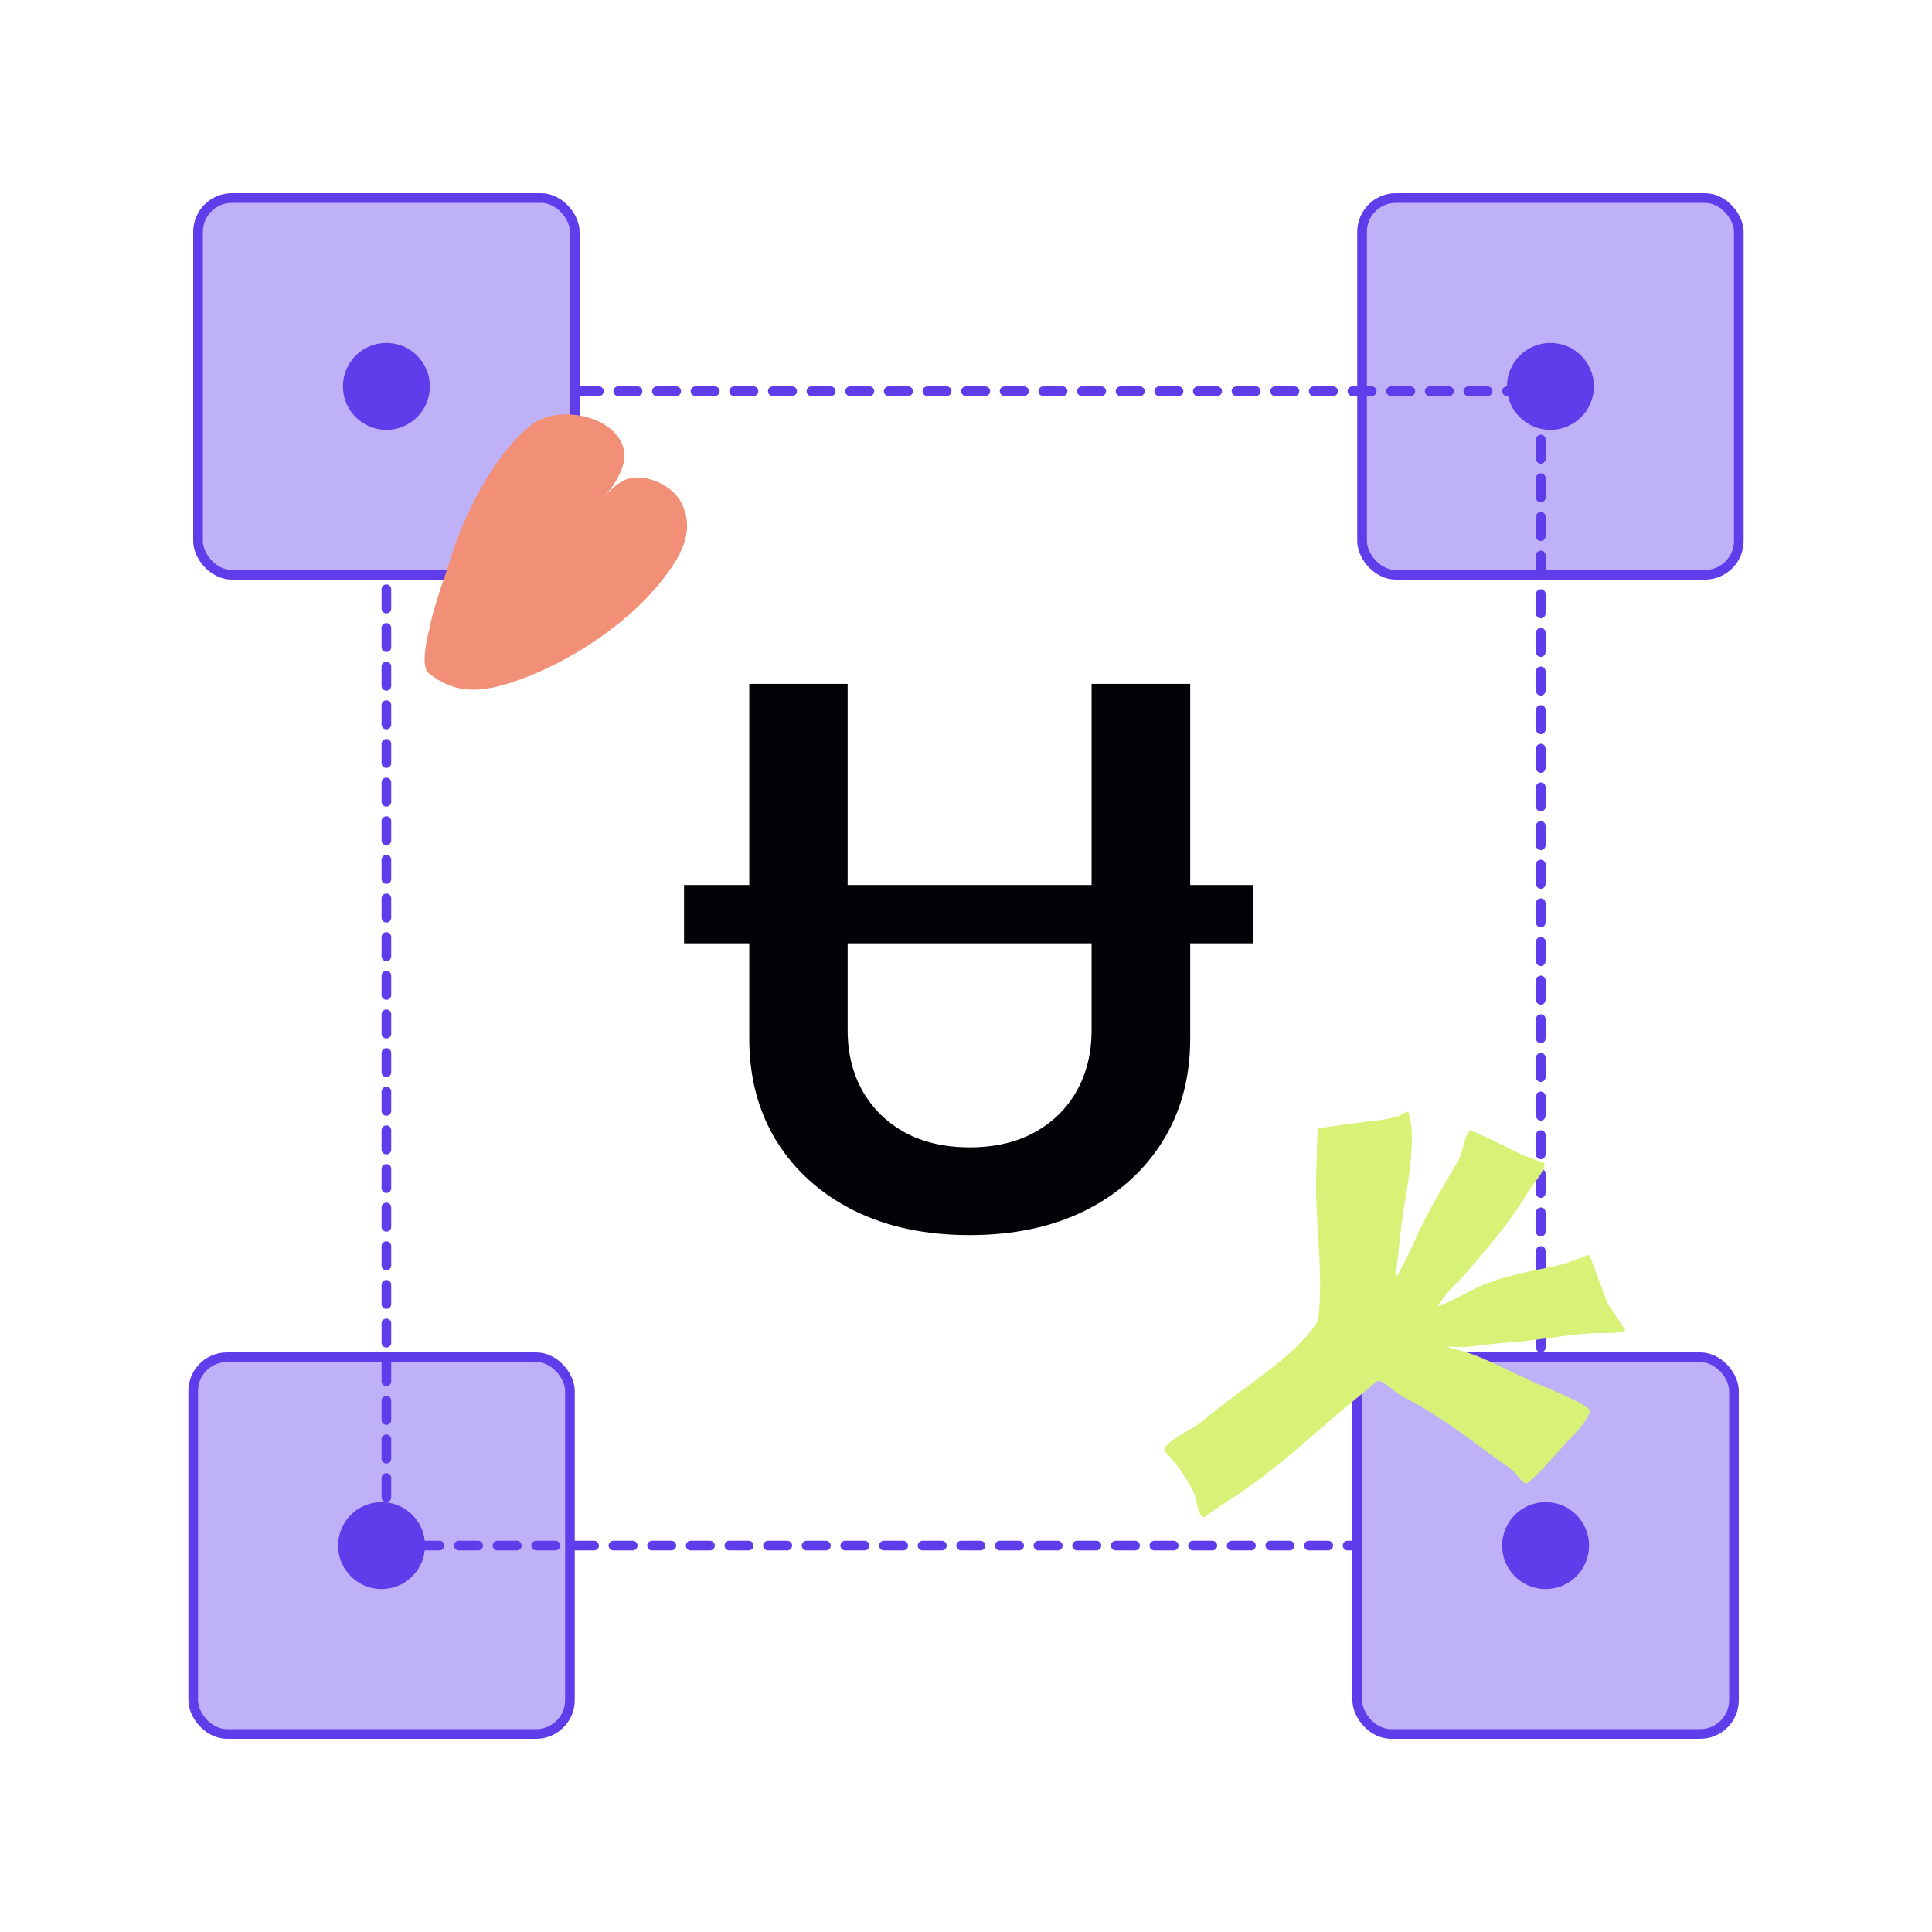 <svg width="400" height="400" viewBox="0 0 400 400" fill="none" xmlns="http://www.w3.org/2000/svg">
<rect x="282" y="41" width="78" height="78" rx="7" fill="#BFB1F7" stroke="#603DEB" stroke-width="2"/>
<circle cx="321" cy="80" r="9" fill="#603DEB"/>
<rect x="40" y="281" width="78" height="78" rx="7" fill="#BFB1F7" stroke="#603DEB" stroke-width="2"/>
<circle cx="79" cy="320" r="9" fill="#603DEB"/>
<line x1="316" y1="81" x2="82" y2="81" stroke="#603DEB" stroke-width="2" stroke-linecap="round" stroke-dasharray="4 4"/>
<line x1="315" y1="320" x2="81" y2="320" stroke="#603DEB" stroke-width="2" stroke-linecap="round" stroke-dasharray="4 4"/>
<line x1="319" y1="319" x2="319" y2="85" stroke="#603DEB" stroke-width="2" stroke-linecap="round" stroke-dasharray="4 4"/>
<line x1="80" y1="318" x2="80" y2="84" stroke="#603DEB" stroke-width="2" stroke-linecap="round" stroke-dasharray="4 4"/>
<rect x="41" y="41" width="78" height="78" rx="7" fill="#BFB1F7" stroke="#603DEB" stroke-width="2"/>
<circle cx="80" cy="80" r="9" fill="#603DEB"/>
<rect x="281" y="281" width="78" height="78" rx="7" fill="#BFB1F7" stroke="#603DEB" stroke-width="2"/>
<circle cx="320" cy="320" r="9" fill="#603DEB"/>
<path d="M259.375 183.235V195.312H141.625V183.235H259.375ZM225.999 141.588H246.42V215.037C246.42 223.088 244.517 230.17 240.711 236.282C236.905 242.393 231.58 247.169 224.736 250.609C217.893 254.013 209.896 255.714 200.747 255.714C191.598 255.714 183.601 254.013 176.758 250.609C169.914 247.169 164.589 242.393 160.783 236.282C157.014 230.17 155.129 223.088 155.129 215.037V141.588H175.495V213.335C175.495 218.02 176.52 222.192 178.569 225.851C180.655 229.511 183.583 232.384 187.353 234.47C191.159 236.519 195.623 237.544 200.747 237.544C205.907 237.544 210.372 236.519 214.141 234.47C217.947 232.384 220.875 229.511 222.925 225.851C224.974 222.192 225.999 218.02 225.999 213.335V141.588Z" fill="#020207"/>
<path d="M264.646 282.182C267.358 280.052 272.509 275.115 272.967 272.871C273.993 263.421 272.38 253.88 272.47 244.398C272.478 243.609 272.757 233.791 272.823 233.67C272.902 233.524 283.649 232.113 284.542 232.027C286.065 231.882 287.711 231.62 289.186 231.183C289.757 231.013 291.473 230.002 291.544 230.189C293.745 235.943 290.596 249.004 289.975 255.085C289.924 255.581 288.92 264.494 288.949 264.536C289.064 264.7 290.754 261.373 290.81 261.27C291.895 259.268 292.705 257.167 293.696 255.104C296.187 249.917 299.113 245.116 301.988 240.136C303.002 238.381 302.941 235.585 304.333 234.13C304.674 233.773 313.953 238.522 314.908 238.964C316.456 239.68 319.81 240.695 319.816 240.991C319.85 242.493 317.272 245.322 316.519 246.571C312.922 252.546 308.682 257.641 304.14 262.868C302.223 265.073 299.784 267.216 298.193 269.646C298.046 269.869 297.659 270.13 297.812 270.349C298.022 270.65 303.809 267.618 304.243 267.381C310.394 264.026 317.311 263.273 324.004 261.644C324.379 261.552 328.865 259.693 329.072 259.847C329.143 259.898 332.579 269.271 332.925 270.036C333.047 270.305 336.585 275.263 336.469 275.418C335.913 276.168 331.16 275.962 330.332 275.997C324.131 276.264 318.063 277.642 311.874 277.985C309.133 278.136 306.482 278.589 303.759 278.855C302.358 278.992 299.54 278.748 299.54 278.748C299.54 278.748 300.491 279.143 300.989 279.263C302.96 279.733 305.086 280.414 306.938 281.217C311.563 283.225 316.036 285.63 320.721 287.52C321.56 287.858 329.327 291.147 329.158 292.101C328.776 294.275 325.505 297.382 324.103 298.91C322.159 301.034 318.125 305.711 316.105 307.123C315.576 307.493 314.033 305.293 313.777 305.039C312.446 303.721 310.63 302.63 309.133 301.517C303.239 297.134 297.078 292.489 290.5 289.216C289.038 288.488 286.81 286.12 285.315 285.854C285.202 285.834 278.6 291.377 278.254 291.665C271.625 297.173 265.505 302.979 258.433 307.924C255.603 309.902 252.675 311.73 249.834 313.717C249.759 313.769 249.218 314.245 248.999 314.083C247.888 313.256 247.743 310.051 247.095 308.863C245.44 305.83 243.839 303.231 241.456 300.797C241.358 300.698 240.96 300.199 241.09 299.961C242.291 297.743 246.728 296.048 248.604 294.489C253.801 290.171 259.328 286.358 264.646 282.182Z" fill="#D8F177"/>
<path fill-rule="evenodd" clip-rule="evenodd" d="M88.296 132.889C88.445 131.96 88.785 130.74 88.85 130.451C89.044 129.579 89.211 128.701 89.433 127.834C89.684 126.851 89.993 125.883 90.266 124.905C91.178 121.636 92.428 118.56 93.394 115.337C96.004 106.638 102.574 93.661 110.113 87.89C115.201 83.995 125.983 85.694 128.732 91.781C130.427 95.533 127.79 99.571 125.438 102.502C124.602 103.544 123.765 104.586 122.929 105.628C122.762 105.837 122.427 106.254 122.427 106.254C122.427 106.254 123.94 104.368 124.698 103.424C125.902 101.924 127.174 100.576 128.798 99.647C132.754 97.384 139.072 100.288 140.982 103.925C144.216 110.083 140.716 115.598 136.733 120.561C129.107 130.064 115.909 138.424 104.268 141.797C98.324 143.519 93.545 143.215 88.764 139.378C87.324 138.222 88.108 134.055 88.296 132.889Z" fill="#F19077"/>
</svg>
